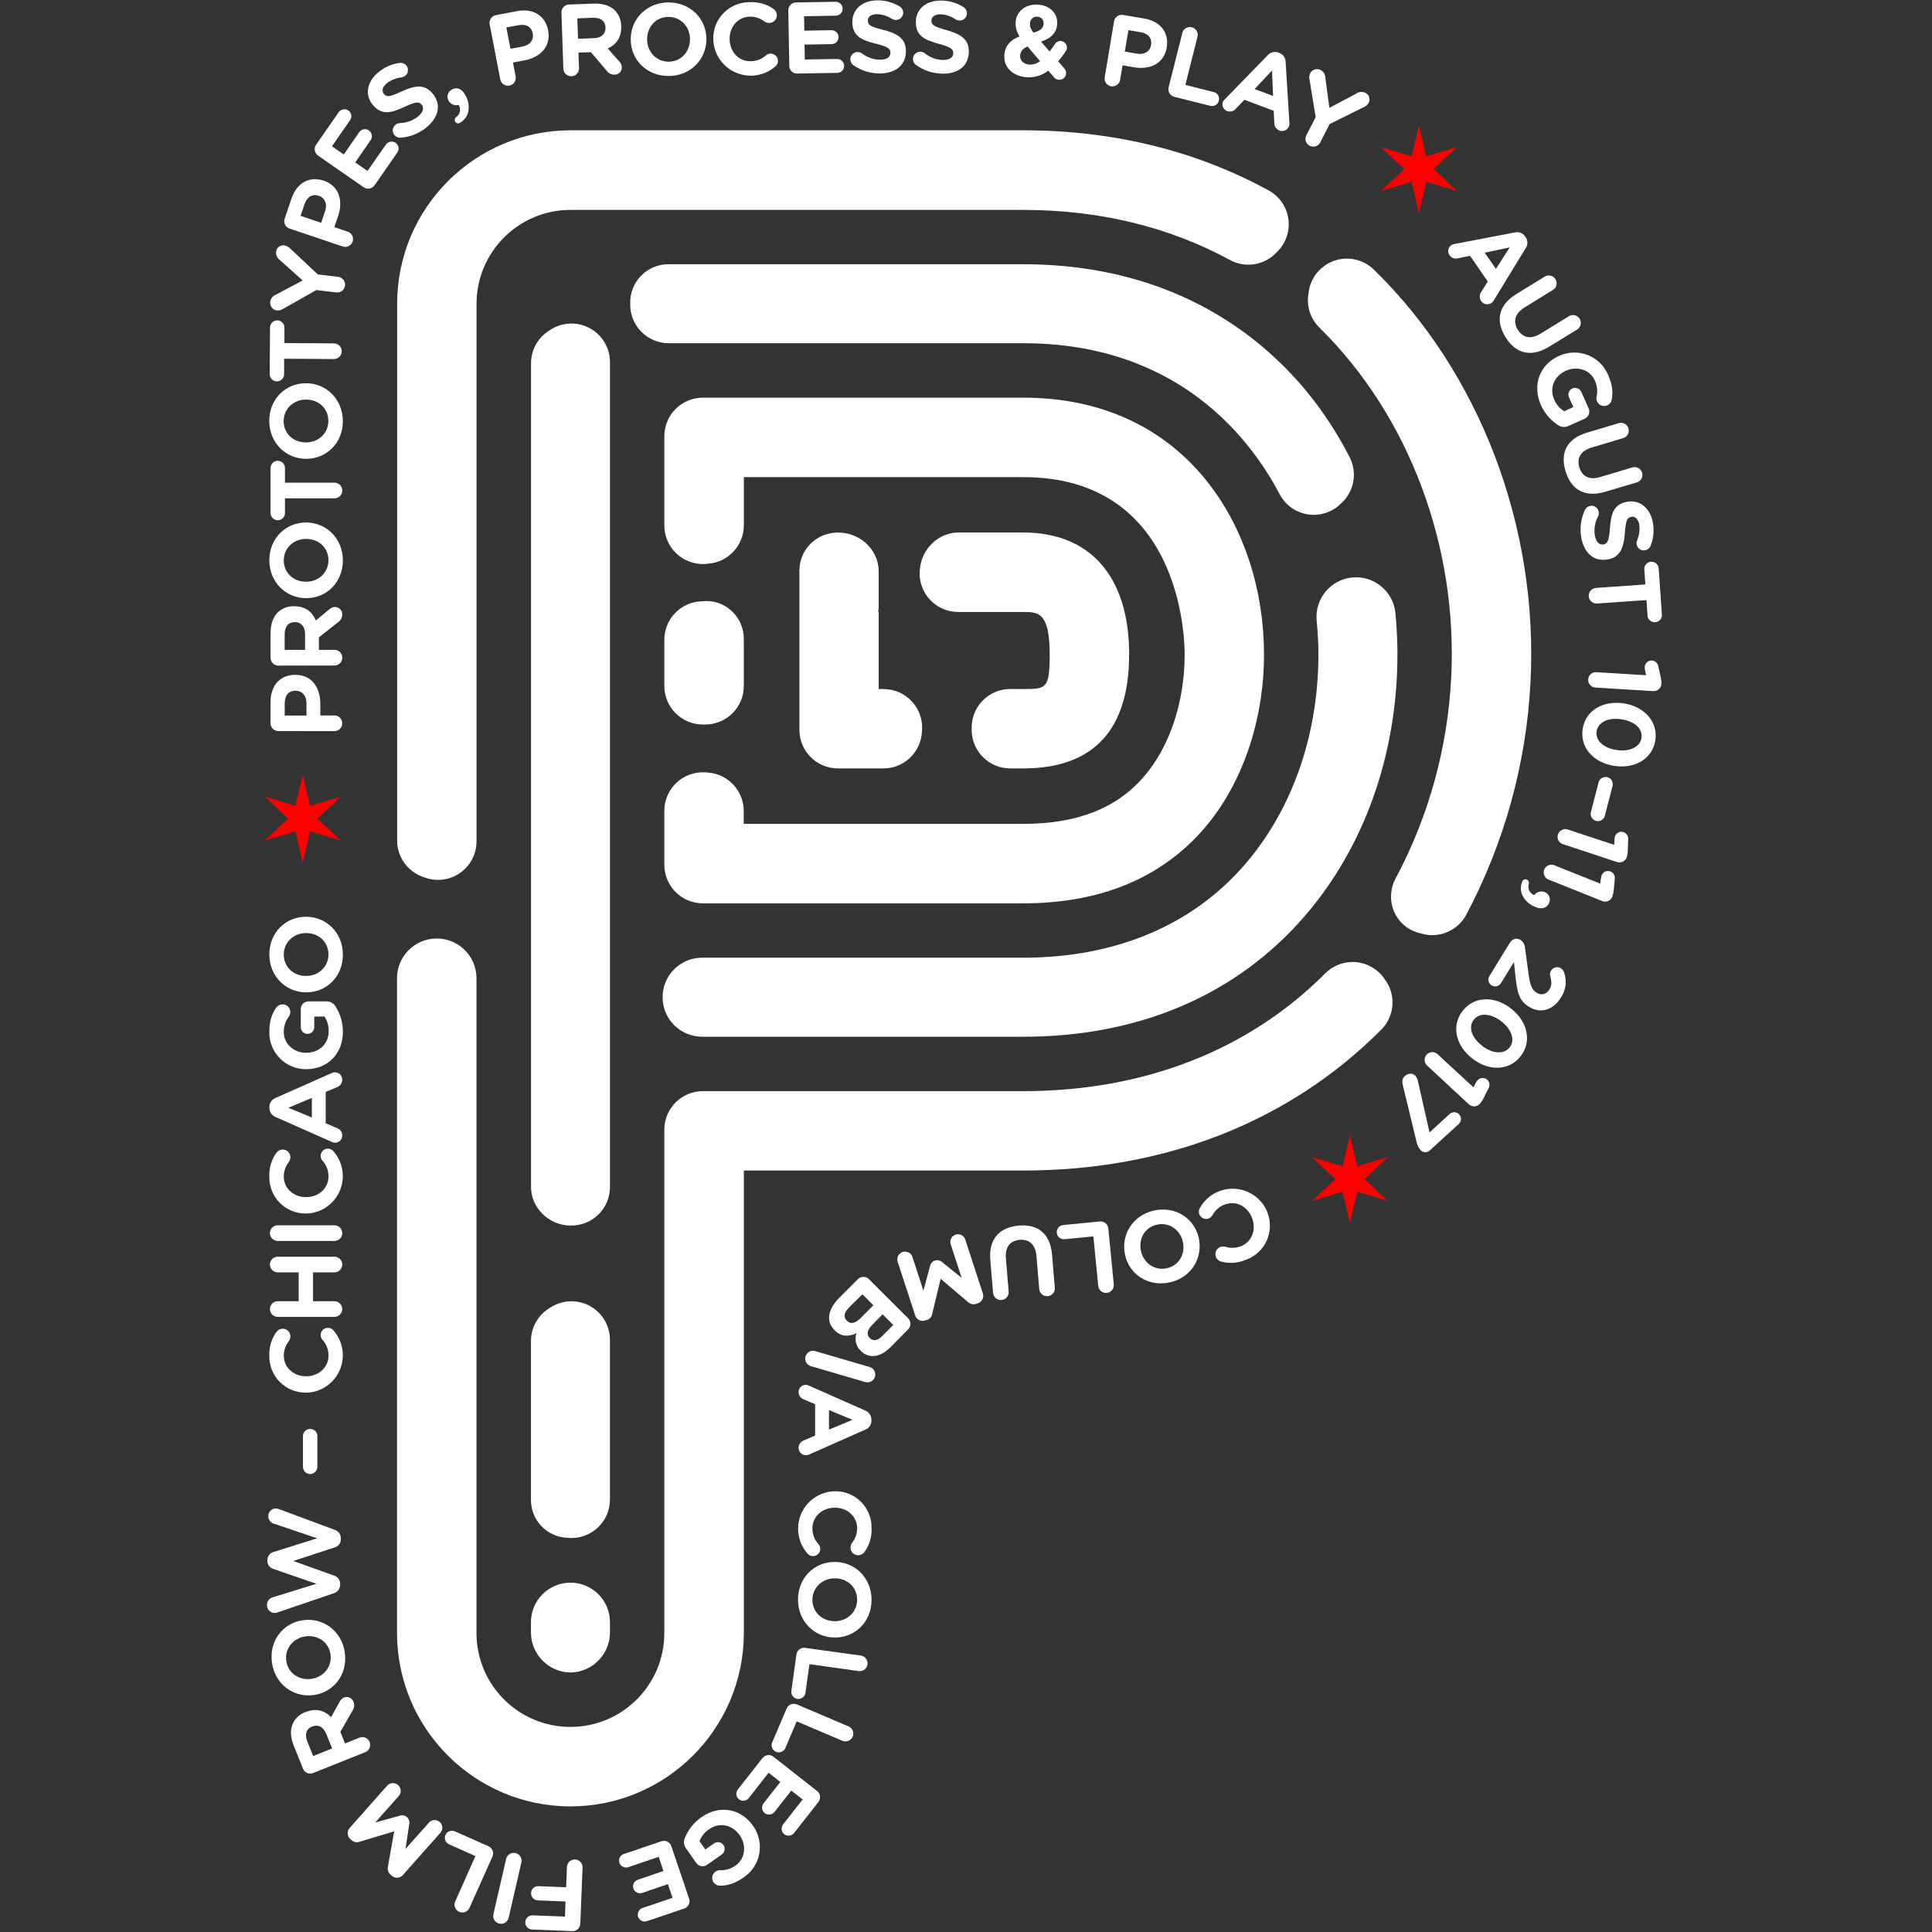 <?xml version="1.0" encoding="UTF-8" standalone="no"?>
<svg width="270px" height="270px" viewBox="0 0 270 270" version="1.1" xmlns="http://www.w3.org/2000/svg" xmlns:xlink="http://www.w3.org/1999/xlink">
    <rect x="0" y="0" width="270" height="270" fill="#333333" stroke="none"/>
    <!-- Generator: Sketch 43.2 (39069) - http://www.bohemiancoding.com/sketch -->
    <title>prototypes-process-play-alt-2017</title>
    <desc>Created with Sketch.</desc>
    <defs></defs>
    <g id="Page-1" stroke="none" stroke-width="1" fill="none" fill-rule="evenodd">
        <g id="prototypes-process-play-alt-2017" fill-rule="nonzero">
            <g id="2017-Prototypes-Process-Play_Chicago-Camps_K" transform="translate(37, 0)">
                <path d="M1.902,102.17 C1.612,102.172 1.333,102.058 1.128,101.852 C0.923,101.647 0.808,101.368 0.81,101.078 L0.81,98.111 C0.81,95.74 2.215,94.307 4.246,94.307 L4.274,94.307 C6.575,94.307 7.766,96.095 7.766,98.326 L7.766,99.986 L9.738,99.986 C10.343,99.986 10.832,100.476 10.832,101.08 C10.832,101.684 10.343,102.174 9.738,102.174 L1.902,102.17 Z M5.83,98.265 C5.83,97.172 5.176,96.531 4.323,96.531 L4.295,96.531 C3.317,96.531 2.789,97.212 2.789,98.308 L2.789,99.998 L5.83,99.998 L5.83,98.265 Z" id="Shape" fill="#FFFFFF"></path>
                <path d="M1.902,93.021 C1.612,93.023 1.333,92.908 1.128,92.703 C0.923,92.498 0.808,92.219 0.81,91.929 L0.81,88.477 C0.81,87.213 1.166,86.234 1.819,85.581 C2.43,85.002 3.249,84.694 4.09,84.728 L4.117,84.728 C5.679,84.728 6.646,85.51 7.143,86.716 L8.984,85.182 C9.209,84.964 9.508,84.837 9.821,84.826 C10.093,84.828 10.353,84.939 10.542,85.134 C10.732,85.329 10.836,85.591 10.831,85.863 C10.831,86.295 10.619,86.699 10.263,86.943 L7.566,89.072 L7.566,90.818 L9.738,90.818 C10.343,90.818 10.832,91.308 10.832,91.912 C10.832,92.516 10.343,93.006 9.738,93.006 L1.902,93.021 Z M5.636,88.618 C5.636,87.554 5.069,86.943 4.231,86.943 L4.203,86.943 C3.268,86.943 2.783,87.597 2.783,88.661 L2.783,90.818 L5.636,90.818 L5.636,88.618 Z" id="Shape" fill="#FFFFFF"></path>
                <path d="M5.808,83.593 L5.78,83.593 C2.955,83.593 0.641,81.362 0.641,78.297 C0.641,75.232 2.924,73.023 5.75,73.023 L5.777,73.023 C8.603,73.023 10.917,75.253 10.917,78.318 C10.917,81.384 8.634,83.593 5.808,83.593 Z M5.808,75.309 L5.78,75.309 C4.078,75.309 2.657,76.557 2.657,78.318 C2.657,80.08 4.05,81.301 5.753,81.301 L5.78,81.301 C7.483,81.301 8.904,80.052 8.904,78.291 C8.904,76.53 7.511,75.315 5.808,75.315 L5.808,75.309 Z" id="Shape" fill="#FFFFFF"></path>
                <path d="M2.826,69.648 L2.826,71.749 C2.796,72.284 2.354,72.703 1.818,72.703 C1.282,72.703 0.84,72.284 0.81,71.749 L0.81,65.352 C0.84,64.817 1.282,64.398 1.818,64.398 C2.354,64.398 2.796,64.817 2.826,65.352 L2.826,67.454 L9.741,67.454 C10.346,67.454 10.835,67.944 10.835,68.548 C10.835,69.152 10.346,69.642 9.741,69.642 L2.826,69.648 Z" id="Shape" fill="#FFFFFF"></path>
                <path d="M5.848,64.125 L5.83,64.125 C3.004,64.156 0.666,61.95 0.632,58.881 C0.598,55.813 2.863,53.589 5.688,53.558 L5.716,53.558 C8.542,53.528 10.88,55.734 10.914,58.802 C10.947,61.87 8.674,64.091 5.848,64.125 Z M5.762,55.841 L5.734,55.841 C4.032,55.859 2.623,57.123 2.642,58.885 C2.66,60.646 4.065,61.851 5.768,61.833 L5.796,61.833 C7.499,61.815 8.907,60.551 8.889,58.789 C8.87,57.028 7.465,55.826 5.762,55.841 L5.762,55.841 Z" id="Shape" fill="#FFFFFF"></path>
                <path d="M2.706,50.131 L2.706,52.233 C2.727,52.606 2.539,52.96 2.219,53.153 C1.899,53.346 1.498,53.346 1.178,53.153 C0.857,52.96 0.67,52.606 0.69,52.233 L0.733,45.842 C0.713,45.468 0.9,45.114 1.22,44.921 C1.541,44.728 1.942,44.728 2.262,44.921 C2.582,45.114 2.77,45.468 2.749,45.842 L2.749,47.943 L9.665,47.989 C10.269,47.989 10.759,48.479 10.759,49.083 C10.759,49.687 10.269,50.177 9.665,50.177 L2.706,50.131 Z" id="Shape" fill="#FFFFFF"></path>
                <path d="M7.201,40.54 L2.491,43.206 C2.249,43.351 1.965,43.412 1.684,43.381 C1.401,43.345 1.143,43.196 0.97,42.968 C0.797,42.74 0.723,42.452 0.764,42.169 C0.83,41.72 1.132,41.341 1.556,41.178 L5.296,39.196 L2.105,36.34 C1.745,36.085 1.546,35.659 1.58,35.22 C1.602,34.935 1.743,34.672 1.968,34.497 C2.194,34.322 2.483,34.25 2.764,34.299 C3.039,34.346 3.293,34.477 3.492,34.674 L7.419,38.352 L10.266,38.693 C10.866,38.765 11.294,39.31 11.222,39.909 C11.15,40.509 10.605,40.937 10.005,40.865 L7.201,40.54 Z" id="Shape" fill="#FFFFFF"></path>
                <path d="M3.47,31.943 C3.194,31.851 2.967,31.653 2.838,31.392 C2.709,31.132 2.691,30.831 2.786,30.556 L3.737,27.746 C4.498,25.5 6.29,24.595 8.21,25.245 L8.238,25.245 C10.416,25.984 10.972,28.059 10.257,30.169 L9.723,31.743 L11.592,32.375 C11.962,32.501 12.236,32.814 12.313,33.197 C12.389,33.581 12.255,33.975 11.961,34.233 C11.668,34.491 11.259,34.572 10.889,34.446 L3.47,31.943 Z M8.438,29.488 C8.787,28.454 8.376,27.647 7.569,27.365 L7.542,27.365 C6.621,27.058 5.897,27.528 5.547,28.562 L5.004,30.163 L7.882,31.139 L8.438,29.488 Z" id="Shape" fill="#FFFFFF"></path>
                <path d="M13.825,26.172 L7.456,21.75 C7.213,21.586 7.046,21.33 6.995,21.041 C6.943,20.752 7.011,20.455 7.183,20.216 L10.324,15.691 C10.634,15.248 11.242,15.139 11.687,15.445 C11.898,15.594 12.042,15.82 12.086,16.075 C12.129,16.329 12.07,16.591 11.92,16.801 L9.392,20.44 L11.049,21.591 L13.196,18.477 C13.506,18.034 14.114,17.924 14.559,18.231 C14.77,18.379 14.914,18.606 14.957,18.861 C15.001,19.115 14.942,19.377 14.792,19.587 L12.644,22.701 L14.359,23.892 L16.927,20.21 C17.237,19.768 17.845,19.658 18.289,19.965 C18.501,20.113 18.645,20.34 18.688,20.594 C18.732,20.849 18.672,21.11 18.523,21.321 L15.341,25.899 C15.177,26.136 14.924,26.299 14.64,26.35 C14.355,26.401 14.062,26.337 13.825,26.172 L13.825,26.172 Z" id="Shape" fill="#FFFFFF"></path>
                <path d="M18.958,19.247 C18.634,19.262 18.322,19.122 18.118,18.869 C17.947,18.661 17.867,18.392 17.895,18.124 C17.924,17.856 18.06,17.61 18.271,17.443 C18.444,17.298 18.659,17.213 18.885,17.2 C19.808,17.181 20.699,16.857 21.419,16.28 C22.112,15.712 22.306,15.099 21.938,14.648 L21.919,14.626 C21.569,14.196 21.124,14.193 19.569,14.914 C17.694,15.786 16.344,16.175 15.095,14.648 L15.077,14.626 C13.936,13.23 14.301,11.389 15.875,10.104 C16.726,9.386 17.767,8.93 18.872,8.79 C19.323,8.731 19.758,8.979 19.936,9.398 C20.114,9.816 19.991,10.302 19.636,10.585 C19.485,10.71 19.303,10.789 19.109,10.815 C18.37,10.895 17.666,11.173 17.071,11.619 C16.424,12.15 16.326,12.724 16.63,13.098 L16.648,13.12 C17.062,13.626 17.525,13.521 19.136,12.773 C21.029,11.905 22.367,11.745 23.465,13.08 L23.484,13.101 C24.733,14.635 24.269,16.439 22.609,17.795 C21.574,18.649 20.297,19.157 18.958,19.247 L18.958,19.247 Z" id="Shape" fill="#FFFFFF"></path>
                <path d="M26.761,16.363 C27.304,15.973 27.456,15.231 27.107,14.66 C26.559,14.812 25.976,14.577 25.687,14.086 L25.687,14.061 C25.531,13.788 25.497,13.461 25.593,13.162 C25.689,12.862 25.907,12.616 26.193,12.484 C26.899,12.116 27.595,12.441 28.034,13.31 L28.062,13.359 C28.501,14.098 28.621,14.984 28.393,15.813 C28.207,16.38 27.816,16.857 27.298,17.151 C27.184,17.233 27.04,17.261 26.905,17.226 C26.769,17.192 26.656,17.099 26.595,16.973 C26.493,16.757 26.563,16.498 26.761,16.363 Z" id="Shape" fill="#FFFFFF"></path>
                <path d="M31.434,3.4 C31.377,3.115 31.437,2.82 31.599,2.579 C31.762,2.339 32.014,2.174 32.299,2.12 L35.214,1.559 C37.542,1.108 39.202,2.218 39.601,4.213 L39.601,4.24 C40.037,6.498 38.506,8.008 36.318,8.431 L34.686,8.738 L35.06,10.677 C35.134,11.061 34.998,11.455 34.703,11.711 C34.407,11.967 33.998,12.046 33.629,11.918 C33.259,11.79 32.986,11.475 32.912,11.091 L31.434,3.4 Z M36.036,6.505 C37.11,6.296 37.613,5.535 37.45,4.697 L37.45,4.67 C37.263,3.706 36.496,3.32 35.422,3.528 L33.762,3.835 L34.339,6.817 L36.036,6.505 Z" id="Shape" fill="#FFFFFF"></path>
                <path d="M41.46,1.764 C41.448,1.474 41.552,1.191 41.75,0.978 C41.948,0.765 42.222,0.641 42.513,0.632 L45.961,0.506 C47.225,0.46 48.216,0.779 48.891,1.408 C49.487,2.001 49.819,2.808 49.812,3.648 L49.812,3.682 C49.867,5.244 49.122,6.235 47.934,6.778 L49.52,8.566 C49.746,8.785 49.884,9.078 49.907,9.392 C49.914,9.663 49.813,9.927 49.625,10.123 C49.437,10.32 49.179,10.433 48.907,10.438 C48.476,10.454 48.065,10.256 47.808,9.91 L45.581,7.29 L43.835,7.354 L43.915,9.527 C43.929,9.917 43.734,10.285 43.403,10.493 C43.072,10.7 42.656,10.715 42.311,10.532 C41.966,10.35 41.745,9.997 41.73,9.606 L41.46,1.764 Z M45.995,5.336 C47.06,5.296 47.649,4.722 47.618,3.869 L47.618,3.841 C47.584,2.906 46.913,2.445 45.851,2.485 L43.679,2.565 L43.783,5.418 L45.995,5.336 Z" id="Shape" fill="#FFFFFF"></path>
                <path d="M51.144,5.443 L51.144,5.415 C51.177,2.59 53.435,0.304 56.504,0.341 C59.572,0.377 61.744,2.691 61.72,5.517 L61.72,5.544 C61.686,8.37 59.428,10.656 56.359,10.619 C53.291,10.582 51.107,8.269 51.144,5.443 Z M59.428,5.544 L59.428,5.523 C59.449,3.82 58.216,2.384 56.455,2.362 C54.693,2.341 53.457,3.719 53.435,5.431 L53.435,5.458 C53.414,7.161 54.647,8.597 56.409,8.619 C58.17,8.64 59.4,7.247 59.421,5.544 L59.428,5.544 Z" id="Shape" fill="#FFFFFF"></path>
                <path d="M62.68,5.523 L62.68,5.523 C62.635,4.145 63.156,2.809 64.12,1.824 C65.085,0.839 66.41,0.291 67.788,0.307 C68.978,0.24 70.155,0.578 71.127,1.267 C71.398,1.47 71.56,1.787 71.565,2.126 C71.569,2.411 71.458,2.685 71.258,2.888 C71.058,3.091 70.785,3.205 70.501,3.206 C70.266,3.207 70.037,3.137 69.844,3.004 C69.26,2.553 68.541,2.313 67.804,2.323 C66.129,2.347 64.941,3.755 64.966,5.458 L64.966,5.486 C64.99,7.189 66.193,8.594 67.893,8.554 C68.685,8.559 69.45,8.269 70.04,7.741 C70.314,7.504 70.694,7.431 71.037,7.549 C71.379,7.668 71.633,7.96 71.701,8.316 C71.77,8.672 71.643,9.038 71.369,9.275 C69.848,10.61 67.695,10.949 65.838,10.147 C63.98,9.345 62.751,7.545 62.68,5.523 Z" id="Shape" fill="#FFFFFF"></path>
                <path d="M73.302,9.205 L73.167,1.454 C73.16,1.164 73.27,0.883 73.472,0.675 C73.674,0.466 73.951,0.347 74.241,0.344 L79.764,0.249 C80.305,0.24 80.751,0.671 80.761,1.212 C80.764,1.47 80.664,1.719 80.483,1.903 C80.302,2.088 80.055,2.192 79.797,2.194 L75.37,2.27 L75.404,4.286 L79.193,4.219 C79.734,4.21 80.18,4.641 80.19,5.182 C80.193,5.44 80.093,5.689 79.913,5.874 C79.732,6.058 79.485,6.162 79.227,6.164 L75.437,6.231 L75.474,8.318 L79.975,8.238 C80.516,8.23 80.962,8.66 80.972,9.201 C80.976,9.46 80.876,9.709 80.695,9.893 C80.514,10.077 80.267,10.182 80.009,10.183 L74.431,10.281 C74.137,10.293 73.851,10.185 73.638,9.982 C73.426,9.779 73.304,9.499 73.302,9.205 Z" id="Shape" fill="#FFFFFF"></path>
                <path d="M82.255,9.106 C81.993,8.914 81.838,8.609 81.838,8.284 C81.835,8.014 81.941,7.754 82.132,7.563 C82.323,7.372 82.583,7.266 82.853,7.269 C83.073,7.268 83.288,7.337 83.467,7.465 C84.196,8.029 85.091,8.338 86.013,8.342 C86.909,8.342 87.446,7.977 87.44,7.397 L87.44,7.364 C87.44,6.811 87.093,6.529 85.43,6.112 C83.424,5.615 82.129,5.069 82.117,3.093 L82.117,3.068 C82.117,1.264 83.547,0.064 85.578,0.049 C86.691,0.025 87.787,0.323 88.735,0.908 C89.123,1.144 89.307,1.61 89.184,2.047 C89.061,2.485 88.662,2.787 88.207,2.786 C88.011,2.788 87.819,2.734 87.652,2.632 C87.026,2.23 86.303,2.005 85.559,1.979 C84.722,1.979 84.283,2.372 84.286,2.853 L84.286,2.881 C84.286,3.535 84.719,3.743 86.434,4.173 C88.453,4.685 89.594,5.4 89.603,7.134 L89.603,7.161 C89.603,9.134 88.118,10.251 85.974,10.266 C84.644,10.274 83.344,9.869 82.255,9.106 L82.255,9.106 Z" id="Shape" fill="#FFFFFF"></path>
                <path d="M90.987,9.06 C90.729,8.862 90.581,8.554 90.588,8.229 C90.592,7.959 90.704,7.701 90.9,7.515 C91.096,7.329 91.358,7.229 91.628,7.238 C91.85,7.241 92.064,7.314 92.242,7.446 C92.958,8.028 93.845,8.357 94.767,8.382 C95.663,8.382 96.206,8.051 96.218,7.462 L96.218,7.434 C96.218,6.879 95.89,6.59 94.236,6.136 C92.242,5.59 90.959,5.016 90.993,3.044 L90.993,3.016 C91.024,1.212 92.49,0.043 94.521,0.08 C95.635,0.077 96.725,0.397 97.66,1 C97.961,1.188 98.14,1.52 98.13,1.875 C98.126,2.145 98.013,2.402 97.818,2.588 C97.622,2.775 97.36,2.875 97.09,2.866 C96.894,2.863 96.702,2.806 96.537,2.7 C95.921,2.283 95.203,2.04 94.46,1.997 C93.623,1.997 93.175,2.359 93.168,2.841 L93.168,2.869 C93.168,3.522 93.58,3.743 95.292,4.213 C97.298,4.771 98.424,5.517 98.394,7.247 L98.394,7.275 C98.36,9.248 96.835,10.343 94.693,10.294 C93.36,10.278 92.064,9.847 90.987,9.06 Z" id="Shape" fill="#FFFFFF"></path>
                <path d="M110.274,10.772 L109.5,9.873 C108.638,10.544 107.558,10.872 106.469,10.794 C104.573,10.65 103.226,9.438 103.358,7.683 L103.358,7.67 C103.453,6.409 104.199,5.569 105.487,5.096 C105.084,4.498 104.893,3.782 104.944,3.062 L104.944,3.034 C105.045,1.675 106.23,0.512 108.141,0.657 C109.826,0.782 110.847,1.97 110.743,3.36 L110.743,3.375 C110.642,4.707 109.734,5.421 108.482,5.811 L109.688,7.198 C109.939,6.876 110.178,6.538 110.421,6.17 C110.6,5.88 110.924,5.712 111.265,5.734 C111.762,5.778 112.134,6.211 112.102,6.71 C112.09,6.87 112.033,7.024 111.94,7.155 C111.633,7.631 111.255,8.115 110.878,8.569 L111.716,9.53 C111.907,9.724 112.006,9.991 111.989,10.263 C111.978,10.518 111.863,10.757 111.67,10.923 C111.477,11.089 111.223,11.168 110.97,11.141 C110.694,11.128 110.439,10.993 110.274,10.772 L110.274,10.772 Z M108.35,8.548 L106.598,6.492 C105.904,6.799 105.601,7.244 105.564,7.738 L105.564,7.766 C105.512,8.459 106.058,8.971 106.865,9.03 C107.4,9.047 107.925,8.877 108.35,8.551 L108.35,8.548 Z M108.841,3.36 L108.841,3.332 C108.874,3.082 108.799,2.83 108.633,2.64 C108.467,2.451 108.227,2.341 107.975,2.341 C107.713,2.312 107.45,2.396 107.253,2.571 C107.055,2.747 106.941,2.997 106.938,3.261 L106.938,3.289 C106.905,3.728 107.052,4.065 107.426,4.565 C108.307,4.317 108.792,3.989 108.841,3.375 L108.841,3.36 Z" id="Shape" fill="#FFFFFF"></path>
                <path d="M118.69,2.985 C118.736,2.699 118.895,2.443 119.132,2.275 C119.368,2.107 119.662,2.04 119.948,2.089 L122.875,2.58 C125.213,2.973 126.394,4.599 126.056,6.6 L126.056,6.627 C125.676,8.895 123.712,9.775 121.515,9.407 L119.877,9.131 L119.549,11.076 C119.512,11.485 119.249,11.839 118.868,11.992 C118.488,12.145 118.053,12.072 117.744,11.802 C117.434,11.533 117.302,11.112 117.401,10.714 L118.69,2.985 Z M121.905,7.499 C122.982,7.68 123.721,7.143 123.862,6.302 L123.862,6.274 C124.025,5.308 123.439,4.676 122.362,4.495 L120.696,4.216 L120.193,7.213 L121.905,7.499 Z" id="Shape" fill="#FFFFFF"></path>
                <path d="M128.232,4.602 C128.379,4.017 128.973,3.662 129.559,3.809 C130.144,3.957 130.499,4.551 130.352,5.136 L128.658,11.868 L132.582,12.856 C132.938,12.932 133.224,13.196 133.328,13.544 C133.432,13.893 133.337,14.271 133.08,14.529 C132.824,14.787 132.447,14.884 132.097,14.783 L127.112,13.528 C126.83,13.459 126.587,13.28 126.437,13.031 C126.288,12.782 126.245,12.483 126.317,12.202 L128.232,4.602 Z" id="Shape" fill="#FFFFFF"></path>
                <path d="M134.193,13.853 L140.164,7.716 C140.537,7.291 141.136,7.144 141.664,7.348 L141.784,7.394 C142.313,7.583 142.666,8.084 142.667,8.646 L143.195,17.182 C143.212,17.334 143.197,17.488 143.149,17.633 C143.054,17.892 142.859,18.103 142.608,18.218 C142.357,18.333 142.07,18.344 141.811,18.246 C141.366,18.08 141.076,17.65 141.087,17.176 L141.004,15.479 L136.902,13.945 L135.675,15.234 C135.379,15.565 134.909,15.679 134.494,15.522 C134.24,15.428 134.035,15.237 133.924,14.99 C133.813,14.744 133.806,14.463 133.905,14.212 C133.976,14.074 134.074,13.952 134.193,13.853 L134.193,13.853 Z M140.915,13.408 L140.765,9.852 L138.332,12.448 L140.915,13.408 Z" id="Shape" fill="#FFFFFF"></path>
                <path d="M146.868,16.384 L145.996,11.045 C145.945,10.767 145.986,10.479 146.113,10.226 C146.246,9.975 146.475,9.787 146.747,9.705 C147.02,9.622 147.314,9.652 147.564,9.787 C147.963,10.005 148.214,10.42 148.221,10.874 L148.785,15.071 L152.568,13.067 C152.931,12.82 153.396,12.781 153.796,12.963 C154.058,13.08 154.258,13.303 154.347,13.576 C154.435,13.85 154.403,14.147 154.259,14.396 C154.117,14.639 153.902,14.832 153.645,14.948 L148.816,17.341 L147.509,19.894 C147.331,20.242 146.981,20.468 146.591,20.487 C146.201,20.507 145.83,20.317 145.618,19.989 C145.406,19.661 145.386,19.244 145.564,18.897 L146.868,16.384 Z" id="Shape" fill="#FFFFFF"></path>
                <path d="M166.295,34.091 L174.702,32.486 C175.252,32.352 175.826,32.575 176.141,33.044 L176.215,33.149 C176.539,33.609 176.539,34.223 176.215,34.683 L171.754,41.988 C171.678,42.124 171.573,42.241 171.447,42.332 C171.221,42.493 170.94,42.556 170.667,42.508 C170.393,42.461 170.15,42.305 169.993,42.077 C169.724,41.686 169.732,41.167 170.014,40.785 L170.919,39.346 L168.443,35.747 L166.704,36.106 C166.27,36.209 165.818,36.033 165.568,35.665 C165.414,35.443 165.355,35.168 165.406,34.903 C165.456,34.637 165.611,34.403 165.835,34.253 C165.975,34.167 166.132,34.112 166.295,34.091 L166.295,34.091 Z M172.061,37.579 L173.975,34.578 L170.493,35.315 L172.061,37.579 Z" id="Shape" fill="#FFFFFF"></path>
                <path d="M174.886,41.114 L178.875,38.659 C179.208,38.455 179.624,38.443 179.968,38.629 C180.311,38.815 180.529,39.17 180.54,39.56 C180.55,39.951 180.352,40.317 180.019,40.521 L176.08,42.955 C174.699,43.801 174.411,44.93 175.11,46.069 C175.81,47.207 176.924,47.471 178.268,46.646 L182.256,44.191 C182.589,43.987 183.005,43.975 183.349,44.161 C183.692,44.347 183.91,44.702 183.921,45.092 C183.932,45.483 183.733,45.849 183.401,46.053 L179.489,48.453 C176.924,50.03 174.782,49.373 173.383,47.09 C171.984,44.808 172.395,42.648 174.886,41.114 Z" id="Shape" fill="#FFFFFF"></path>
                <path d="M180.885,49.729 L180.909,49.729 C182.163,49.156 183.596,49.115 184.88,49.615 C186.165,50.115 187.193,51.113 187.73,52.383 C188.343,53.758 188.442,54.804 188.236,55.875 C188.166,56.215 187.938,56.503 187.622,56.648 C187.078,56.892 186.44,56.648 186.196,56.105 C186.095,55.885 186.072,55.637 186.131,55.402 C186.298,54.64 186.204,53.843 185.864,53.141 C185.214,51.69 183.41,51.11 181.876,51.803 L181.851,51.803 C180.191,52.546 179.486,54.233 180.204,55.838 C180.483,56.515 180.968,57.087 181.59,57.473 L182.885,56.893 L182.271,55.546 C182.166,55.319 182.156,55.058 182.243,54.823 C182.331,54.588 182.509,54.397 182.738,54.295 C182.968,54.191 183.23,54.183 183.466,54.273 C183.702,54.363 183.893,54.543 183.996,54.773 L185.011,57.068 C185.132,57.333 185.141,57.635 185.038,57.906 C184.934,58.178 184.725,58.397 184.459,58.513 L182.256,59.501 C181.748,59.769 181.13,59.717 180.673,59.369 C179.655,58.683 178.849,57.727 178.344,56.608 C177.089,53.764 178.203,50.932 180.885,49.729 Z" id="Shape" fill="#FFFFFF"></path>
                <path d="M184.781,60.462 L189.258,59.124 C189.829,58.975 190.415,59.307 190.581,59.874 C190.747,60.441 190.433,61.037 189.871,61.219 L185.45,62.539 C183.901,63.002 183.327,64.018 183.71,65.3 C184.094,66.583 185.1,67.123 186.61,66.672 L191.099,65.331 C191.477,65.208 191.893,65.3 192.183,65.572 C192.474,65.844 192.594,66.252 192.496,66.638 C192.398,67.024 192.097,67.326 191.712,67.426 L187.328,68.727 C184.444,69.589 182.545,68.393 181.781,65.834 C181.017,63.275 181.977,61.299 184.781,60.462 Z" id="Shape" fill="#FFFFFF"></path>
                <path d="M184.508,71.243 C184.653,70.953 184.928,70.749 185.248,70.694 C185.513,70.647 185.786,70.709 186.006,70.865 C186.226,71.021 186.374,71.259 186.417,71.525 C186.457,71.746 186.426,71.974 186.328,72.176 C185.892,72.989 185.737,73.923 185.886,74.833 C186.039,75.714 186.484,76.183 187.058,76.085 L187.085,76.085 C187.632,75.99 187.852,75.603 187.984,73.894 C188.141,71.835 188.463,70.467 190.408,70.123 L190.436,70.123 C192.212,69.816 193.636,71.044 193.989,73.032 C194.198,74.125 194.086,75.256 193.667,76.287 C193.498,76.709 193.07,76.967 192.618,76.919 C192.166,76.87 191.802,76.527 191.728,76.079 C191.693,75.886 191.713,75.687 191.786,75.505 C192.082,74.822 192.188,74.071 192.093,73.333 C191.949,72.507 191.479,72.139 191.019,72.225 L190.991,72.225 C190.347,72.339 190.212,72.793 190.071,74.563 C189.902,76.64 189.384,77.883 187.678,78.183 L187.65,78.183 C185.705,78.524 184.355,77.232 183.984,75.115 C183.751,73.801 183.935,72.448 184.508,71.243 Z" id="Shape" fill="#FFFFFF"></path>
                <path d="M192.94,81.678 L192.792,79.582 C192.767,79.224 192.935,78.878 193.234,78.677 C193.532,78.476 193.915,78.449 194.238,78.606 C194.562,78.764 194.777,79.082 194.802,79.441 L195.25,85.814 C195.301,86.187 195.14,86.557 194.832,86.774 C194.525,86.991 194.122,87.02 193.788,86.848 C193.453,86.675 193.242,86.331 193.24,85.955 L193.093,83.86 L186.196,84.344 C185.593,84.387 185.071,83.933 185.028,83.33 C184.986,82.728 185.44,82.205 186.042,82.163 L192.94,81.678 Z" id="Shape" fill="#FFFFFF"></path>
                <path d="M193.038,94.365 L192.887,93.589 C192.862,93.462 192.851,93.332 192.854,93.202 C192.888,92.684 193.329,92.288 193.848,92.309 C194.287,92.337 194.652,92.657 194.738,93.089 L195.063,94.518 C195.148,94.855 195.189,95.202 195.182,95.549 L195.182,95.577 C195.145,96.171 194.633,96.623 194.038,96.586 L186.061,96.092 C185.652,96.103 185.273,95.882 185.08,95.522 C184.888,95.162 184.915,94.724 185.15,94.39 C185.385,94.057 185.789,93.884 186.193,93.945 L193.038,94.365 Z" id="Shape" fill="#FFFFFF"></path>
                <path d="M189.902,98.298 L189.92,98.298 C192.771,98.731 194.734,100.839 194.336,103.45 C193.937,106.061 191.47,107.466 188.62,107.034 L188.592,107.034 C185.742,106.601 183.775,104.505 184.177,101.882 C184.579,99.259 187.052,97.875 189.902,98.298 Z M188.911,104.812 L188.939,104.812 C190.721,105.082 192.203,104.419 192.4,103.128 C192.596,101.836 191.418,100.796 189.62,100.523 L189.592,100.523 C187.794,100.25 186.331,100.903 186.131,102.207 C185.932,103.511 187.128,104.542 188.911,104.812 Z" id="Shape" fill="#FFFFFF"></path>
                <path d="M187.632,108.614 C188.169,108.755 188.492,109.302 188.356,109.841 L187.297,113.937 C187.226,114.305 186.956,114.603 186.596,114.711 C186.237,114.819 185.847,114.718 185.585,114.45 C185.323,114.182 185.23,113.791 185.346,113.434 L186.404,109.338 C186.546,108.801 187.093,108.478 187.632,108.614 Z" id="Shape" fill="#FFFFFF"></path>
                <path d="M188.586,118.067 L188.638,117.275 C188.643,117.148 188.661,117.021 188.693,116.898 C188.857,116.405 189.384,116.133 189.881,116.284 C190.3,116.422 190.572,116.826 190.543,117.266 L190.494,118.729 C190.492,119.077 190.444,119.423 190.35,119.757 L190.35,119.785 C190.163,120.35 189.554,120.658 188.988,120.472 L181.382,117.962 C180.835,117.761 180.547,117.163 180.73,116.61 C180.913,116.057 181.501,115.748 182.06,115.913 L188.586,118.067 Z" id="Shape" fill="#FFFFFF"></path>
                <path d="M186.641,123.488 L186.742,122.703 C186.758,122.574 186.788,122.448 186.831,122.325 C187.026,121.842 187.571,121.604 188.058,121.788 C188.472,121.948 188.725,122.369 188.672,122.81 L188.534,124.267 C188.51,124.615 188.44,124.957 188.325,125.286 L188.325,125.314 C188.221,125.581 188.015,125.797 187.751,125.912 C187.488,126.027 187.19,126.033 186.923,125.927 L179.458,122.942 C179.082,122.812 178.808,122.485 178.745,122.092 C178.682,121.7 178.84,121.304 179.157,121.063 C179.473,120.821 179.897,120.774 180.259,120.939 L186.641,123.488 Z" id="Shape" fill="#FFFFFF"></path>
                <path d="M176.641,123.531 C176.449,124.171 176.782,124.85 177.405,125.09 C177.747,124.634 178.353,124.466 178.881,124.679 L178.906,124.679 C179.196,124.8 179.423,125.038 179.53,125.334 C179.636,125.631 179.614,125.958 179.467,126.237 C179.133,126.958 178.381,127.127 177.491,126.713 L177.439,126.688 C176.641,126.371 176.006,125.743 175.681,124.949 C175.482,124.385 175.501,123.768 175.733,123.218 C175.773,123.084 175.871,122.975 175.999,122.92 C176.128,122.865 176.274,122.87 176.399,122.933 C176.619,123.043 176.723,123.299 176.641,123.531 L176.641,123.531 Z" id="Shape" fill="#FFFFFF"></path>
                <path d="M176.114,132.401 L176.605,136.022 C176.816,137.602 177.037,138.304 177.737,138.734 C178.436,139.164 179.127,138.94 179.538,138.274 C179.866,137.74 179.866,137.224 179.648,136.433 C179.576,136.164 179.619,135.877 179.768,135.641 C179.905,135.415 180.127,135.254 180.384,135.193 C180.641,135.131 180.912,135.176 181.136,135.316 C181.347,135.45 181.505,135.653 181.584,135.89 C182.008,137.069 181.841,138.379 181.136,139.415 C180.059,141.17 178.317,141.698 176.73,140.725 L176.706,140.725 C175.291,139.857 175.034,138.697 174.794,136.485 L174.576,134.451 L172.763,137.402 C172.63,137.617 172.417,137.77 172.172,137.827 C171.926,137.885 171.667,137.842 171.453,137.709 C171.239,137.579 171.085,137.367 171.028,137.123 C170.97,136.878 171.013,136.621 171.146,136.408 L173.972,131.806 C174.328,131.226 174.917,131.002 175.472,131.346 C175.84,131.577 176.078,131.968 176.114,132.401 L176.114,132.401 Z" id="Shape" fill="#FFFFFF"></path>
                <path d="M174.147,140.928 L174.168,140.946 C176.448,142.71 177.138,145.505 175.521,147.595 C173.905,149.684 171.066,149.712 168.771,147.948 L168.75,147.929 C166.47,146.165 165.771,143.379 167.397,141.281 C169.023,139.182 171.867,139.164 174.147,140.928 Z M170.115,146.144 L170.137,146.162 C171.564,147.267 173.18,147.389 173.978,146.371 C174.776,145.352 174.254,143.855 172.818,142.744 L172.797,142.726 C171.361,141.615 169.762,141.474 168.956,142.517 C168.149,143.56 168.689,145.033 170.115,146.137 L170.115,146.144 Z" id="Shape" fill="#FFFFFF"></path>
                <path d="M168.913,151.955 L169.29,151.258 C169.352,151.149 169.425,151.046 169.508,150.951 C169.863,150.574 170.455,150.548 170.843,150.893 C171.165,151.194 171.245,151.674 171.036,152.062 L170.382,153.372 C170.235,153.687 170.046,153.981 169.821,154.247 L169.802,154.268 C169.607,154.48 169.335,154.605 169.047,154.616 C168.759,154.626 168.478,154.521 168.268,154.323 L162.402,148.874 C161.996,148.462 161.987,147.804 162.381,147.381 C162.774,146.958 163.431,146.919 163.872,147.294 L168.913,151.955 Z" id="Shape" fill="#FFFFFF"></path>
                <path d="M161.135,150.988 L162.779,158.257 L165.587,155.689 C165.77,155.517 166.014,155.425 166.264,155.435 C166.515,155.444 166.752,155.553 166.921,155.738 C167.091,155.924 167.181,156.17 167.169,156.422 C167.158,156.675 167.046,156.912 166.86,157.082 L162.871,160.724 C162.689,160.921 162.43,161.028 162.161,161.018 C161.893,161.008 161.642,160.882 161.475,160.671 C161.237,160.382 161.07,160.04 160.988,159.674 L159.045,151.639 C158.901,151.059 159.009,150.672 159.321,150.384 C159.751,149.991 160.389,149.89 160.81,150.35 C160.964,150.536 161.075,150.754 161.135,150.988 L161.135,150.988 Z" id="Shape" fill="#FFFFFF"></path>
                <path d="M140.112,169.391 L140.112,169.419 C140.623,170.699 140.59,172.132 140.02,173.387 C139.449,174.642 138.39,175.609 137.089,176.065 C135.995,176.533 134.774,176.616 133.625,176.301 C133.3,176.203 133.04,175.959 132.92,175.641 C132.82,175.375 132.83,175.079 132.949,174.821 C133.068,174.562 133.285,174.361 133.552,174.264 C133.772,174.182 134.012,174.17 134.239,174.23 C134.941,174.454 135.698,174.435 136.387,174.175 C137.955,173.579 138.59,171.852 137.985,170.256 L137.985,170.229 C137.372,168.636 135.776,167.725 134.181,168.33 C133.435,168.596 132.815,169.129 132.441,169.827 C132.169,170.316 131.552,170.492 131.064,170.22 C130.575,169.948 130.399,169.331 130.671,168.842 C131.643,167.07 133.548,166.016 135.566,166.133 C137.584,166.251 139.354,167.519 140.115,169.391 L140.112,169.391 Z" id="Shape" fill="#FFFFFF"></path>
                <path d="M130.527,172.99 L130.527,173.018 C131.14,175.779 129.496,178.541 126.507,179.209 C123.519,179.878 120.862,178.154 120.233,175.399 L120.233,175.371 C119.619,172.61 121.261,169.848 124.252,169.18 C127.244,168.511 129.898,170.235 130.527,172.99 Z M122.454,174.831 L122.454,174.859 C122.835,176.519 124.369,177.62 126.084,177.234 C127.799,176.847 128.683,175.215 128.302,173.552 L128.302,173.524 C127.922,171.864 126.388,170.763 124.672,171.149 C122.957,171.536 122.077,173.171 122.454,174.834 L122.454,174.831 Z" id="Shape" fill="#FFFFFF"></path>
                <path d="M118.653,179.489 C118.711,180.089 118.272,180.624 117.671,180.682 C117.07,180.741 116.536,180.301 116.477,179.7 L115.802,172.788 L111.774,173.18 C111.227,173.234 110.741,172.834 110.688,172.288 C110.634,171.741 111.034,171.255 111.581,171.201 L116.698,170.701 C116.987,170.671 117.276,170.758 117.5,170.943 C117.724,171.127 117.865,171.394 117.892,171.683 L118.653,179.489 Z" id="Shape" fill="#FFFFFF"></path>
                <path d="M110.022,175.307 L110.412,179.961 C110.444,180.35 110.266,180.727 109.945,180.95 C109.625,181.172 109.209,181.207 108.856,181.04 C108.503,180.874 108.266,180.531 108.233,180.142 L107.85,175.54 C107.715,173.926 106.837,173.159 105.509,173.273 C104.18,173.386 103.441,174.257 103.573,175.828 L103.962,180.498 C104.012,181.1 103.565,181.628 102.964,181.678 C102.362,181.728 101.834,181.281 101.784,180.679 L101.397,176.114 C101.146,173.113 102.707,171.511 105.368,171.278 C108.028,171.045 109.776,172.392 110.022,175.307 Z" id="Shape" fill="#FFFFFF"></path>
                <path d="M100.354,180.756 C100.447,181.032 100.425,181.333 100.293,181.593 C100.162,181.852 99.932,182.048 99.655,182.136 L99.424,182.213 C99.036,182.348 98.606,182.259 98.301,181.983 L94.454,178.715 L93.273,183.64 C93.198,184.038 92.904,184.36 92.515,184.471 L92.285,184.545 C92.009,184.638 91.708,184.616 91.448,184.484 C91.188,184.353 90.993,184.123 90.904,183.845 L88.45,176.341 C88.329,175.972 88.414,175.567 88.673,175.278 C88.933,174.989 89.326,174.86 89.706,174.94 C90.086,175.02 90.394,175.297 90.514,175.666 L92.049,180.375 L92.966,176.973 C93.027,176.595 93.293,176.282 93.657,176.163 C94.021,176.044 94.421,176.139 94.693,176.408 L97.393,178.587 L95.859,173.889 C95.772,173.619 95.795,173.324 95.926,173.071 C96.056,172.819 96.281,172.628 96.553,172.542 C96.821,172.452 97.115,172.473 97.367,172.601 C97.62,172.729 97.811,172.953 97.896,173.223 L100.354,180.756 Z" id="Shape" fill="#FFFFFF"></path>
                <path d="M89.916,184.241 C90.339,184.665 90.339,185.351 89.916,185.775 L87.443,188.282 C86.639,189.086 85.786,189.509 84.989,189.509 C84.355,189.516 83.746,189.258 83.31,188.798 L83.289,188.776 C82.622,188.148 82.389,187.185 82.694,186.321 C81.571,186.825 80.595,186.855 79.65,185.913 L79.629,185.892 C78.343,184.606 78.742,182.919 80.328,181.333 L82.896,178.758 C83.32,178.336 84.006,178.336 84.43,178.758 L89.916,184.241 Z M81.669,182.707 C80.988,183.391 80.816,184.045 81.341,184.566 L81.362,184.588 C81.835,185.06 82.476,184.999 83.27,184.204 L85.056,182.416 L83.522,180.882 L81.669,182.707 Z M84.915,185.125 C84.234,185.809 84.022,186.463 84.544,186.984 L84.565,187.006 C85.029,187.466 85.651,187.365 86.302,186.699 L87.836,185.165 L86.348,183.68 L84.915,185.125 Z" id="Shape" fill="#FFFFFF"></path>
                <path d="M84.535,191.043 C85.114,191.213 85.446,191.82 85.277,192.4 C85.108,192.979 84.5,193.311 83.921,193.142 L76.315,190.918 C75.94,190.808 75.652,190.507 75.56,190.127 C75.467,189.748 75.584,189.348 75.866,189.078 C76.149,188.808 76.554,188.709 76.929,188.819 L84.535,191.043 Z" id="Shape" fill="#FFFFFF"></path>
                <path d="M76.091,193.661 L83.915,197.125 C84.443,197.328 84.788,197.838 84.78,198.404 L84.78,198.533 C84.787,199.095 84.441,199.6 83.915,199.797 L76.091,203.261 C75.955,203.33 75.805,203.369 75.652,203.374 C75.375,203.378 75.108,203.27 74.911,203.075 C74.714,202.88 74.603,202.615 74.603,202.337 C74.605,201.863 74.906,201.442 75.355,201.288 L76.916,200.622 L76.916,196.244 L75.284,195.548 C74.87,195.385 74.599,194.983 74.603,194.538 C74.602,194.268 74.71,194.009 74.902,193.819 C75.094,193.629 75.354,193.525 75.625,193.529 C75.788,193.539 75.946,193.584 76.091,193.661 L76.091,193.661 Z M78.852,199.797 L82.132,198.419 L78.852,197.054 L78.852,199.797 Z" id="Shape" fill="#FFFFFF"></path>
                <path d="M79.635,208.403 L79.662,208.403 C81.04,208.378 82.368,208.918 83.339,209.896 C84.309,210.875 84.838,212.208 84.801,213.585 C84.854,214.779 84.499,215.955 83.795,216.92 C83.588,217.189 83.269,217.346 82.93,217.347 C82.645,217.346 82.372,217.232 82.173,217.029 C81.973,216.826 81.862,216.552 81.865,216.267 C81.867,216.033 81.941,215.805 82.077,215.613 C82.535,215.036 82.785,214.32 82.786,213.582 C82.786,211.907 81.393,210.701 79.69,210.701 L79.662,210.701 C77.959,210.701 76.539,211.879 76.539,213.582 C76.525,214.37 76.804,215.135 77.321,215.73 C77.599,215.998 77.7,216.399 77.583,216.766 C77.465,217.134 77.15,217.402 76.769,217.46 C76.388,217.517 76.007,217.353 75.787,217.037 C74.476,215.499 74.167,213.345 74.992,211.5 C75.817,209.656 77.63,208.451 79.65,208.403 L79.635,208.403 Z" id="Shape" fill="#FFFFFF"></path>
                <path d="M79.635,218.283 L79.662,218.283 C82.488,218.283 84.801,220.513 84.801,223.578 C84.801,226.644 82.516,228.846 79.69,228.846 L79.662,228.846 C76.836,228.846 74.523,226.616 74.523,223.551 C74.523,220.486 76.809,218.283 79.635,218.283 Z M79.635,226.567 L79.662,226.567 C81.365,226.567 82.786,225.318 82.786,223.557 C82.786,221.796 81.393,220.575 79.69,220.575 L79.662,220.575 C77.959,220.575 76.539,221.823 76.539,223.585 C76.539,225.346 77.932,226.561 79.635,226.561 L79.635,226.567 Z" id="Shape" fill="#FFFFFF"></path>
                <path d="M83.301,231.369 C83.688,231.423 84.016,231.68 84.162,232.043 C84.308,232.405 84.25,232.818 84.009,233.126 C83.768,233.434 83.381,233.589 82.994,233.535 L76.122,232.568 L75.563,236.575 C75.488,237.119 74.986,237.499 74.442,237.424 C73.898,237.348 73.518,236.846 73.593,236.302 L74.302,231.212 C74.388,230.619 74.937,230.208 75.529,230.292 L83.301,231.369 Z" id="Shape" fill="#FFFFFF"></path>
                <path d="M81.586,241.266 C82.142,241.503 82.401,242.145 82.164,242.701 C81.928,243.257 81.286,243.516 80.73,243.279 L74.339,240.561 L72.756,244.286 C72.617,244.614 72.313,244.844 71.958,244.888 C71.604,244.932 71.253,244.783 71.038,244.498 C70.822,244.213 70.776,243.835 70.915,243.506 L72.928,238.775 C73.04,238.508 73.254,238.296 73.524,238.188 C73.793,238.079 74.094,238.083 74.36,238.198 L81.586,241.266 Z" id="Shape" fill="#FFFFFF"></path>
                <path d="M71.093,245.51 L77.192,250.296 C77.422,250.474 77.57,250.737 77.605,251.025 C77.639,251.313 77.557,251.603 77.376,251.83 L73.974,256.166 C73.639,256.589 73.025,256.663 72.599,256.331 C72.397,256.171 72.266,255.936 72.237,255.679 C72.209,255.422 72.284,255.164 72.446,254.963 L75.17,251.48 L73.584,250.235 L71.243,253.217 C70.909,253.641 70.294,253.715 69.869,253.383 C69.666,253.222 69.536,252.987 69.507,252.73 C69.478,252.474 69.553,252.216 69.715,252.014 L72.056,249.032 L70.415,247.743 L67.641,251.284 C67.306,251.708 66.692,251.782 66.267,251.45 C66.064,251.289 65.934,251.054 65.905,250.798 C65.876,250.541 65.951,250.283 66.113,250.081 L69.559,245.691 C69.737,245.462 70,245.314 70.288,245.28 C70.576,245.246 70.866,245.329 71.093,245.51 L71.093,245.51 Z" id="Shape" fill="#FFFFFF"></path>
                <path d="M68.227,255.141 L68.243,255.165 C69.044,256.287 69.357,257.686 69.111,259.042 C68.865,260.399 68.08,261.598 66.935,262.366 C65.708,263.232 64.696,263.526 63.603,263.529 C63.254,263.525 62.928,263.354 62.726,263.069 C62.383,262.582 62.5,261.909 62.987,261.566 C63.184,261.425 63.423,261.356 63.665,261.369 C64.445,261.389 65.209,261.146 65.834,260.679 C67.135,259.758 67.368,257.887 66.389,256.506 L66.374,256.482 C65.328,254.994 63.539,254.622 62.1,255.635 C61.489,256.038 61.02,256.623 60.759,257.307 L61.575,258.47 L62.784,257.62 C62.988,257.473 63.241,257.414 63.488,257.456 C63.736,257.497 63.956,257.636 64.1,257.841 C64.246,258.047 64.303,258.303 64.26,258.551 C64.217,258.8 64.077,259.021 63.87,259.166 L61.827,260.602 C61.589,260.774 61.292,260.843 61.004,260.793 C60.715,260.742 60.458,260.577 60.293,260.335 L58.906,258.359 C58.546,257.911 58.479,257.294 58.734,256.779 C59.216,255.648 60.003,254.674 61.008,253.966 C63.545,252.186 66.537,252.738 68.227,255.141 Z" id="Shape" fill="#FFFFFF"></path>
                <path d="M56.814,257.988 L59.302,265.333 C59.397,265.608 59.378,265.909 59.25,266.17 C59.121,266.43 58.893,266.629 58.618,266.72 L53.402,268.487 C52.894,268.65 52.349,268.378 52.174,267.874 C52.093,267.63 52.112,267.363 52.227,267.133 C52.342,266.903 52.544,266.728 52.788,266.646 L56.985,265.226 L56.338,263.314 L52.745,264.542 C52.237,264.704 51.692,264.432 51.518,263.928 C51.436,263.684 51.455,263.417 51.57,263.187 C51.685,262.957 51.887,262.782 52.131,262.701 L55.721,261.474 L55.052,259.498 L50.788,260.943 C50.28,261.105 49.735,260.833 49.56,260.329 C49.479,260.085 49.498,259.818 49.613,259.588 C49.728,259.358 49.93,259.183 50.174,259.102 L55.46,257.313 C56.02,257.136 56.619,257.435 56.814,257.988 L56.814,257.988 Z" id="Shape" fill="#FFFFFF"></path>
                <path d="M44.099,268.828 C44.089,269.118 43.964,269.393 43.751,269.59 C43.537,269.787 43.254,269.891 42.964,269.877 L37.401,269.656 C37.037,269.656 36.702,269.456 36.529,269.136 C36.355,268.815 36.371,268.426 36.569,268.12 C36.768,267.815 37.118,267.643 37.481,267.671 L41.951,267.849 L42.037,265.735 L38.205,265.582 C37.841,265.581 37.506,265.381 37.333,265.061 C37.159,264.741 37.175,264.351 37.373,264.046 C37.572,263.74 37.922,263.568 38.285,263.597 L42.117,263.75 L42.23,260.912 C42.254,260.309 42.762,259.839 43.366,259.863 C43.969,259.886 44.439,260.395 44.415,260.998 L44.099,268.828 Z" id="Shape" fill="#FFFFFF"></path>
                <path d="M34.087,268.003 C34,268.384 33.716,268.689 33.342,268.803 C32.968,268.918 32.562,268.824 32.276,268.558 C31.99,268.291 31.867,267.893 31.955,267.512 L33.732,259.789 C33.819,259.408 34.104,259.103 34.477,258.988 C34.851,258.874 35.257,258.968 35.543,259.234 C35.829,259.5 35.952,259.899 35.864,260.28 L34.087,268.003 Z" id="Shape" fill="#FFFFFF"></path>
                <path d="M28.614,266.625 C28.455,266.982 28.118,267.227 27.729,267.267 C27.341,267.308 26.96,267.139 26.731,266.823 C26.501,266.507 26.458,266.092 26.616,265.735 L29.442,259.393 L25.76,257.746 C25.259,257.522 25.034,256.934 25.257,256.433 C25.481,255.931 26.069,255.706 26.57,255.929 L31.265,258.022 C31.531,258.139 31.739,258.357 31.843,258.629 C31.947,258.9 31.938,259.202 31.817,259.467 L28.614,266.625 Z" id="Shape" fill="#FFFFFF"></path>
                <path d="M19.293,262.05 C19.102,262.266 18.833,262.397 18.545,262.414 C18.257,262.432 17.974,262.334 17.759,262.142 L17.578,261.983 C17.266,261.716 17.125,261.301 17.209,260.9 L18.087,255.929 L13.236,257.396 C12.854,257.532 12.427,257.441 12.135,257.16 L11.954,257 C11.738,256.809 11.607,256.54 11.59,256.252 C11.572,255.964 11.67,255.682 11.862,255.466 L17.099,249.56 C17.357,249.269 17.75,249.138 18.13,249.216 C18.51,249.294 18.82,249.569 18.943,249.937 C19.066,250.305 18.983,250.711 18.725,251.002 L15.433,254.699 L18.826,253.76 C19.183,253.622 19.587,253.694 19.874,253.948 C20.16,254.202 20.28,254.595 20.186,254.966 L19.667,258.396 L22.944,254.714 C23.133,254.502 23.4,254.375 23.684,254.36 C23.968,254.345 24.246,254.444 24.456,254.635 C24.67,254.821 24.8,255.085 24.816,255.368 C24.833,255.65 24.735,255.928 24.545,256.138 L19.293,262.05 Z" id="Shape" fill="#FFFFFF"></path>
                <path d="M6.765,247.78 C6.495,247.89 6.193,247.888 5.925,247.772 C5.657,247.657 5.447,247.439 5.342,247.167 L4.053,243.966 C3.581,242.794 3.544,241.751 3.906,240.898 C4.257,240.133 4.902,239.542 5.695,239.26 L5.722,239.26 C7.17,238.677 8.358,239.042 9.269,239.975 L10.432,237.876 C10.56,237.59 10.79,237.362 11.076,237.235 C11.329,237.136 11.611,237.142 11.859,237.252 C12.108,237.362 12.302,237.567 12.399,237.821 C12.565,238.225 12.519,238.685 12.276,239.048 L10.567,242.03 L11.217,243.65 L13.233,242.84 C13.793,242.615 14.43,242.886 14.655,243.446 C14.881,244.006 14.609,244.643 14.049,244.869 L6.765,247.78 Z M8.591,242.304 C8.192,241.316 7.437,240.96 6.661,241.273 L6.633,241.273 C5.765,241.622 5.56,242.408 5.958,243.396 L6.768,245.412 L9.416,244.347 L8.591,242.304 Z" id="Shape" fill="#FFFFFF"></path>
                <path d="M6.827,236.888 L6.799,236.888 C3.998,237.262 1.408,235.354 1,232.323 C0.592,229.291 2.565,226.8 5.366,226.423 L5.394,226.423 C8.195,226.048 10.785,227.957 11.193,230.988 C11.601,234.019 9.628,236.511 6.827,236.888 Z M5.728,228.684 L5.701,228.684 C4.013,228.911 2.771,230.338 3.004,232.083 C3.237,233.829 4.78,234.845 6.468,234.627 L6.495,234.627 C8.183,234.4 9.425,232.973 9.192,231.227 C8.959,229.482 7.416,228.457 5.728,228.684 Z" id="Shape" fill="#FFFFFF"></path>
                <path d="M1.783,225.34 C1.649,225.387 1.51,225.414 1.368,225.419 C1.076,225.413 0.798,225.289 0.599,225.075 C0.399,224.862 0.294,224.576 0.307,224.284 C0.309,223.795 0.632,223.366 1.101,223.229 L7.219,221.339 L1.227,219.268 C0.722,219.131 0.373,218.671 0.377,218.148 L0.377,217.979 C0.382,217.454 0.747,217.001 1.258,216.884 L7.321,214.978 L1.261,212.932 C0.799,212.787 0.487,212.355 0.494,211.87 C0.491,211.587 0.603,211.315 0.803,211.115 C1.003,210.914 1.276,210.803 1.559,210.806 C1.703,210.816 1.846,210.847 1.982,210.898 L9.754,213.788 C10.264,213.939 10.619,214.403 10.631,214.935 L10.631,215.162 C10.613,215.699 10.235,216.156 9.711,216.273 L3.989,218.148 L9.656,220.185 C10.171,220.321 10.531,220.787 10.533,221.32 L10.533,221.547 C10.504,222.082 10.132,222.537 9.613,222.67 L1.783,225.34 Z" id="Shape" fill="#FFFFFF"></path>
                <path d="M6.348,206.001 C5.791,205.999 5.34,205.548 5.339,204.991 L5.339,200.76 C5.318,200.387 5.505,200.033 5.826,199.84 C6.146,199.647 6.547,199.647 6.867,199.84 C7.188,200.033 7.375,200.387 7.354,200.76 L7.354,204.991 C7.353,205.547 6.904,205.997 6.348,206.001 Z" id="Shape" fill="#FFFFFF"></path>
                <path d="M5.808,194.621 L5.78,194.621 C4.403,194.646 3.074,194.106 2.104,193.128 C1.133,192.149 0.605,190.816 0.641,189.439 C0.592,188.249 0.948,187.077 1.651,186.116 C1.858,185.848 2.177,185.69 2.516,185.689 C2.801,185.69 3.073,185.805 3.273,186.008 C3.473,186.21 3.584,186.485 3.581,186.769 C3.578,187.004 3.505,187.232 3.369,187.423 C2.91,188.001 2.661,188.716 2.66,189.454 C2.66,191.129 4.053,192.335 5.756,192.335 L5.784,192.335 C7.486,192.335 8.907,191.157 8.907,189.454 C8.92,188.666 8.642,187.901 8.125,187.306 C7.847,187.039 7.746,186.637 7.863,186.27 C7.98,185.903 8.296,185.634 8.677,185.577 C9.058,185.519 9.438,185.683 9.659,185.999 C10.97,187.537 11.279,189.692 10.454,191.536 C9.629,193.381 7.816,194.586 5.796,194.633 L5.808,194.621 Z" id="Shape" fill="#FFFFFF"></path>
                <path d="M1.816,184.036 C1.212,184.036 0.723,183.546 0.723,182.942 C0.723,182.338 1.212,181.848 1.816,181.848 L4.74,181.848 L4.74,177.816 L1.816,177.816 C1.212,177.816 0.723,177.327 0.723,176.723 C0.723,176.119 1.212,175.629 1.816,175.629 L9.738,175.629 C10.343,175.629 10.832,176.119 10.832,176.723 C10.832,177.327 10.343,177.816 9.738,177.816 L6.75,177.816 L6.75,181.848 L9.732,181.848 C10.336,181.848 10.826,182.338 10.826,182.942 C10.826,183.546 10.336,184.036 9.732,184.036 L1.816,184.036 Z" id="Shape" fill="#FFFFFF"></path>
                <path d="M1.816,173.423 C1.212,173.423 0.723,172.933 0.723,172.329 C0.723,171.725 1.212,171.235 1.816,171.235 L9.738,171.235 C10.343,171.235 10.832,171.725 10.832,172.329 C10.832,172.933 10.343,173.423 9.738,173.423 L1.816,173.423 Z" id="Shape" fill="#FFFFFF"></path>
                <path d="M5.808,169.591 L5.78,169.591 C4.403,169.615 3.074,169.076 2.104,168.097 C1.133,167.119 0.605,165.786 0.641,164.409 C0.59,163.217 0.945,162.043 1.648,161.08 C1.855,160.811 2.174,160.654 2.513,160.653 C2.798,160.654 3.07,160.768 3.27,160.971 C3.47,161.174 3.581,161.448 3.578,161.733 C3.575,161.967 3.501,162.195 3.366,162.387 C2.907,162.964 2.658,163.68 2.657,164.418 C2.657,166.093 4.05,167.299 5.753,167.299 L5.78,167.299 C7.483,167.299 8.904,166.121 8.904,164.418 C8.917,163.63 8.639,162.865 8.121,162.27 C7.844,162.002 7.743,161.601 7.86,161.234 C7.977,160.866 8.293,160.598 8.674,160.54 C9.055,160.483 9.435,160.647 9.656,160.963 C10.967,162.501 11.276,164.655 10.451,166.5 C9.626,168.344 7.813,169.549 5.793,169.597 L5.808,169.591 Z" id="Shape" fill="#FFFFFF"></path>
                <path d="M9.343,159.57 L1.519,156.106 C0.991,155.903 0.645,155.392 0.654,154.827 L0.654,154.698 C0.646,154.136 0.993,153.63 1.519,153.434 L9.343,149.97 C9.479,149.901 9.629,149.862 9.781,149.856 C10.059,149.853 10.325,149.961 10.523,150.156 C10.72,150.35 10.831,150.616 10.831,150.893 C10.829,151.367 10.527,151.788 10.079,151.942 L8.517,152.608 L8.517,156.98 L10.15,157.677 C10.564,157.84 10.835,158.241 10.831,158.686 C10.832,158.955 10.726,159.214 10.536,159.404 C10.346,159.594 10.087,159.701 9.818,159.699 C9.652,159.69 9.49,159.647 9.343,159.57 L9.343,159.57 Z M6.581,153.434 L3.301,154.811 L6.587,156.17 L6.581,153.434 Z" id="Shape" fill="#FFFFFF"></path>
                <path d="M5.808,149.42 L5.78,149.42 C4.401,149.431 3.076,148.882 2.108,147.899 C1.14,146.917 0.611,145.584 0.641,144.205 C0.641,142.698 0.982,141.704 1.608,140.811 C1.812,140.528 2.139,140.359 2.488,140.357 C3.085,140.357 3.568,140.841 3.568,141.437 C3.57,141.678 3.49,141.913 3.341,142.103 C2.877,142.73 2.637,143.495 2.66,144.275 C2.66,145.864 4.065,147.129 5.756,147.129 L5.784,147.129 C7.6,147.129 8.935,145.88 8.935,144.119 C8.957,143.387 8.749,142.667 8.339,142.06 L6.919,142.06 L6.919,143.536 C6.922,143.786 6.825,144.028 6.649,144.206 C6.473,144.385 6.234,144.486 5.983,144.487 C5.458,144.487 5.032,144.061 5.032,143.536 L5.032,141.035 C5.03,140.745 5.145,140.466 5.35,140.261 C5.555,140.056 5.834,139.941 6.124,139.943 L8.539,139.943 C9.113,139.906 9.656,140.205 9.932,140.71 C10.581,141.76 10.923,142.97 10.92,144.205 C10.92,147.303 8.747,149.42 5.808,149.42 Z" id="Shape" fill="#FFFFFF"></path>
                <path d="M5.808,138.682 L5.78,138.682 C2.955,138.682 0.641,136.451 0.641,133.386 C0.641,130.321 2.927,128.118 5.753,128.118 L5.78,128.118 C8.606,128.118 10.92,130.349 10.92,133.414 C10.92,136.479 8.634,138.682 5.808,138.682 Z M5.808,130.398 L5.78,130.398 C4.078,130.398 2.657,131.646 2.657,133.408 C2.657,135.169 4.05,136.39 5.753,136.39 L5.78,136.39 C7.483,136.39 8.904,135.141 8.904,133.38 C8.904,131.619 7.511,130.398 5.808,130.398 Z" id="Shape" fill="#FFFFFF"></path>
                <polygon id="Shape" fill="#FF0000" points="0 111.335 4.283 112.63 5.305 108.27 6.327 112.63 10.613 111.335 7.345 114.397 10.613 117.462 6.327 116.168 5.308 120.527 4.283 116.168 0 117.462 3.265 114.4"></polygon>
                <polygon id="Shape" fill="#FF0000" points="155.986 20.569 160.273 21.864 161.294 17.507 162.316 21.864 166.602 20.569 163.335 23.631 166.602 26.696 162.316 25.401 161.297 29.761 160.273 25.401 155.989 26.696 159.254 23.637"></polygon>
                <path d="M61.569,101.25 L61.232,101.25 C59.801,101.252 58.428,100.685 57.416,99.673 C56.404,98.661 55.838,97.287 55.841,95.856 L55.841,89.413 C55.84,86.487 58.178,84.096 61.103,84.031 C62.605,83.852 64.111,84.337 65.226,85.36 C66.351,86.393 66.978,87.859 66.948,89.385 L66.948,95.859 C66.949,97.287 66.384,98.658 65.375,99.669 C64.366,100.68 62.997,101.248 61.569,101.25 L61.569,101.25 Z" id="Shape" fill="#FFFFFF"></path>
                <path d="M105.993,126.243 L61.232,126.243 C59.803,126.245 58.431,125.678 57.42,124.668 C56.409,123.658 55.841,122.288 55.841,120.859 L55.841,113.314 C55.84,111.839 56.444,110.429 57.512,109.412 C58.581,108.395 60.02,107.862 61.492,107.936 C61.575,107.936 61.692,107.936 61.799,107.96 C64.675,108.091 66.938,110.46 66.939,113.339 L66.939,115.137 L105.993,115.137 C113.498,115.137 119.009,112.989 122.841,108.561 C126.464,104.376 128.557,98.13 128.557,91.432 C128.557,88.897 127.925,66.681 106.009,66.681 L66.954,66.681 L66.954,73.406 C66.952,76.221 64.784,78.559 61.977,78.772 C61.821,78.794 61.67,78.806 61.508,78.815 C60.033,78.894 58.591,78.362 57.519,77.346 C56.447,76.329 55.841,74.917 55.841,73.44 L55.841,60.959 C55.841,59.531 56.408,58.161 57.418,57.151 C58.428,56.141 59.797,55.574 61.226,55.574 L105.993,55.574 C129.115,55.574 139.648,74.164 139.648,91.432 C139.648,100.762 136.58,109.66 131.235,115.836 C125.255,122.727 116.763,126.243 105.993,126.243 Z" id="Shape" fill="#FFFFFF"></path>
                <path d="M42.721,252.447 C29.339,252.437 18.493,241.591 18.483,228.208 L18.483,136.776 C18.447,133.709 20.905,131.194 23.972,131.159 C27.039,131.123 29.554,133.581 29.59,136.648 L29.59,228.214 C29.59,235.464 35.466,241.34 42.715,241.34 C49.964,241.34 55.841,235.464 55.841,228.214 L55.841,157.873 C55.841,156.444 56.409,155.074 57.42,154.064 C58.431,153.054 59.803,152.487 61.232,152.489 L105.993,152.489 C122.868,152.489 137.473,146.794 148.215,136.022 C149.342,134.891 150.913,134.319 152.503,134.46 C154.093,134.601 155.539,135.441 156.45,136.752 L156.385,136.681 C158.139,138.82 157.988,141.939 156.035,143.898 C143.174,156.784 125.869,163.583 105.99,163.583 L66.954,163.583 L66.954,228.214 C66.94,241.592 56.099,252.433 42.721,252.447 Z" id="Shape" fill="#FFFFFF"></path>
                <path d="M24.211,122.967 C23.691,122.966 23.175,122.889 22.677,122.74 L22.419,122.657 C22.296,122.62 22.174,122.577 22.057,122.534 C21.941,122.491 21.75,122.399 21.628,122.35 C19.721,121.47 18.501,119.562 18.501,117.462 L18.501,42.448 C18.511,29.066 29.357,18.22 42.74,18.21 L105.993,18.21 C118.539,18.21 130.076,21.035 140.286,26.607 C141.743,27.398 142.755,28.815 143.029,30.45 C143.303,32.085 142.808,33.755 141.689,34.977 C141.621,35.054 141.462,35.214 141.363,35.312 C139.686,37.081 137.027,37.5 134.886,36.333 C126.345,31.691 116.625,29.335 105.993,29.335 L42.721,29.335 C35.475,29.342 29.602,35.214 29.596,42.461 L29.596,117.582 C29.596,120.556 27.185,122.967 24.211,122.967 Z" id="Shape" fill="#FFFFFF"></path>
                <path d="M162.884,130.68 C162.395,130.654 161.912,130.562 161.448,130.407 L161.408,130.407 C159.807,130.028 158.48,128.912 157.83,127.4 C157.175,125.869 157.271,124.119 158.091,122.669 C162.668,114.057 165.299,104.546 165.801,94.807 C166.777,76.376 159.895,58.05 147.392,45.79 C146.105,44.524 145.536,42.699 145.877,40.926 C145.877,40.85 145.901,40.745 145.901,40.733 C146.2,38.735 147.591,37.072 149.505,36.426 C151.419,35.779 153.534,36.258 154.983,37.665 C169.845,52.128 178.034,73.707 176.887,95.384 C176.298,106.726 173.234,117.803 167.909,127.836 C166.927,129.678 164.969,130.786 162.884,130.68 L162.884,130.68 Z" id="Shape" fill="#FFFFFF"></path>
                <path d="M42.721,233.737 C39.693,233.686 37.249,231.243 37.199,228.214 L37.199,226.714 C37.193,223.664 39.661,221.187 42.711,221.181 C45.761,221.175 48.238,223.642 48.244,226.693 L48.244,228.227 C48.185,231.25 45.745,233.685 42.721,233.737 L42.721,233.737 Z" id="Shape" fill="#FFFFFF"></path>
                <path d="M42.856,214.938 C42.709,214.938 42.55,214.938 42.408,214.92 L42.203,214.905 C39.361,214.753 37.15,212.378 37.202,209.532 L37.202,187.408 C37.201,185.466 38.247,183.674 39.939,182.719 L40.126,182.603 C41.79,181.621 43.854,181.607 45.532,182.567 C47.209,183.527 48.243,185.312 48.241,187.245 L48.241,209.557 C48.241,212.531 45.83,214.941 42.856,214.941 L42.856,214.938 Z" id="Shape" fill="#FFFFFF"></path>
                <path d="M146.589,71.952 C146.383,71.951 146.179,71.939 145.975,71.915 C144.209,71.71 142.659,70.645 141.833,69.071 C137.694,61.189 127.535,47.965 106.006,47.965 L56.455,47.965 C54.999,47.965 53.606,47.376 52.593,46.332 C51.579,45.288 51.031,43.878 51.073,42.424 C51.031,40.973 51.581,39.568 52.596,38.532 C53.611,37.495 55.004,36.915 56.455,36.926 L105.993,36.926 C122.019,36.926 135.574,42.902 145.196,54.212 C147.69,57.178 149.839,60.419 151.602,63.87 C152.699,65.984 152.276,68.568 150.562,70.221 C150.525,70.255 150.458,70.323 150.393,70.378 C149.384,71.386 148.015,71.952 146.589,71.952 Z" id="Shape" fill="#FFFFFF"></path>
                <path d="M42.856,171.269 L42.55,171.269 L42.491,171.269 C39.623,171.131 37.211,168.759 37.211,165.887 L37.211,50.772 C37.21,48.947 38.134,47.246 39.665,46.253 L39.629,46.293 C41.259,45.07 43.439,44.872 45.262,45.782 C47.085,46.691 48.239,48.551 48.244,50.588 L48.244,165.884 C48.244,168.858 45.833,171.269 42.859,171.269 L42.856,171.269 Z" id="Shape" fill="#FFFFFF"></path>
                <path d="M105.993,144.886 L61.121,144.886 C58.071,144.886 55.599,142.413 55.599,139.363 C55.599,136.313 58.071,133.84 61.121,133.84 L105.993,133.84 C118.88,133.84 129.618,129.33 136.982,120.804 C143.603,113.133 147.251,102.701 147.251,91.423 C147.251,90.008 147.171,88.471 147.006,86.728 C146.718,83.689 148.948,80.992 151.987,80.704 C155.026,80.416 157.723,82.646 158.011,85.685 C158.202,87.722 158.294,89.6 158.294,91.429 C158.294,105.374 153.691,118.37 145.334,128.029 C135.795,139.059 122.19,144.886 105.993,144.886 Z" id="Shape" fill="#FFFFFF"></path>
                <polygon id="Shape" fill="#FF0000" points="146.343 161.712 150.626 163.006 151.648 158.65 152.67 163.006 156.956 161.712 153.691 164.774 156.956 167.839 152.67 166.544 151.651 170.904 150.626 166.547 146.343 167.839 149.608 164.78"></polygon>
                <path d="M86.486,96.292 L85.799,96.292 L85.799,85.526 L85.731,85.526 C85.775,85.249 85.798,84.968 85.799,84.688 L85.799,79.837 C85.799,77.054 83.522,74.726 80.761,74.465 C80.534,74.434 80.305,74.418 80.076,74.419 C79.722,74.42 79.368,74.456 79.021,74.526 L79.021,74.526 L78.825,74.575 L78.638,74.621 C78.542,74.646 78.453,74.676 78.361,74.707 L78.196,74.762 C78.107,74.796 78.018,74.833 77.929,74.873 L77.763,74.946 C77.683,74.983 77.607,75.026 77.527,75.069 L77.346,75.167 L77.153,75.29 C77.082,75.336 77.014,75.379 76.947,75.425 L76.809,75.532 C76.741,75.582 76.674,75.631 76.609,75.686 C76.363,75.893 76.136,76.122 75.931,76.37 L75.931,76.37 C75.837,76.483 75.748,76.599 75.664,76.72 L75.664,76.72 C75.585,76.834 75.51,76.952 75.44,77.073 L75.404,77.14 C75.342,77.251 75.281,77.361 75.229,77.478 L75.21,77.515 C75.155,77.631 75.106,77.751 75.063,77.87 L75.02,77.987 C74.977,78.104 74.94,78.223 74.907,78.346 C74.907,78.38 74.891,78.414 74.882,78.447 C74.855,78.552 74.832,78.654 74.811,78.754 C74.811,78.791 74.811,78.825 74.79,78.861 C74.769,78.993 74.75,79.125 74.738,79.257 L74.738,79.352 C74.738,79.494 74.719,79.638 74.719,79.782 L74.719,84.811 L74.719,84.811 L74.719,101.993 C74.714,104.96 77.112,107.373 80.08,107.386 L86.458,107.386 C89.131,107.389 91.401,105.429 91.788,102.784 C91.815,102.585 91.834,102.382 91.834,102.321 C92.015,100.792 91.534,99.259 90.512,98.108 C89.49,96.958 88.025,96.299 86.486,96.298 L86.486,96.292 Z" id="Shape" fill="#FFFFFF"></path>
                <path d="M105.993,74.419 L96.939,74.419 C94.156,74.419 91.828,76.695 91.567,79.457 C91.536,79.683 91.52,79.912 91.521,80.141 C91.52,81.569 92.087,82.939 93.097,83.949 C94.107,84.959 95.477,85.526 96.905,85.526 L105.99,85.526 C108.058,85.526 109.694,85.526 109.694,91.432 C109.694,96.292 109.2,96.292 105.99,96.292 L104.168,96.292 C101.199,96.299 98.795,98.707 98.795,101.676 L98.795,102.014 C98.802,104.979 101.205,107.381 104.171,107.386 L105.993,107.386 C115.812,107.386 120.8,102.014 120.8,91.432 C120.8,80.62 115.404,74.419 105.993,74.419 Z" id="Shape" fill="#FFFFFF"></path>
            </g>
        </g>
    </g>
</svg>